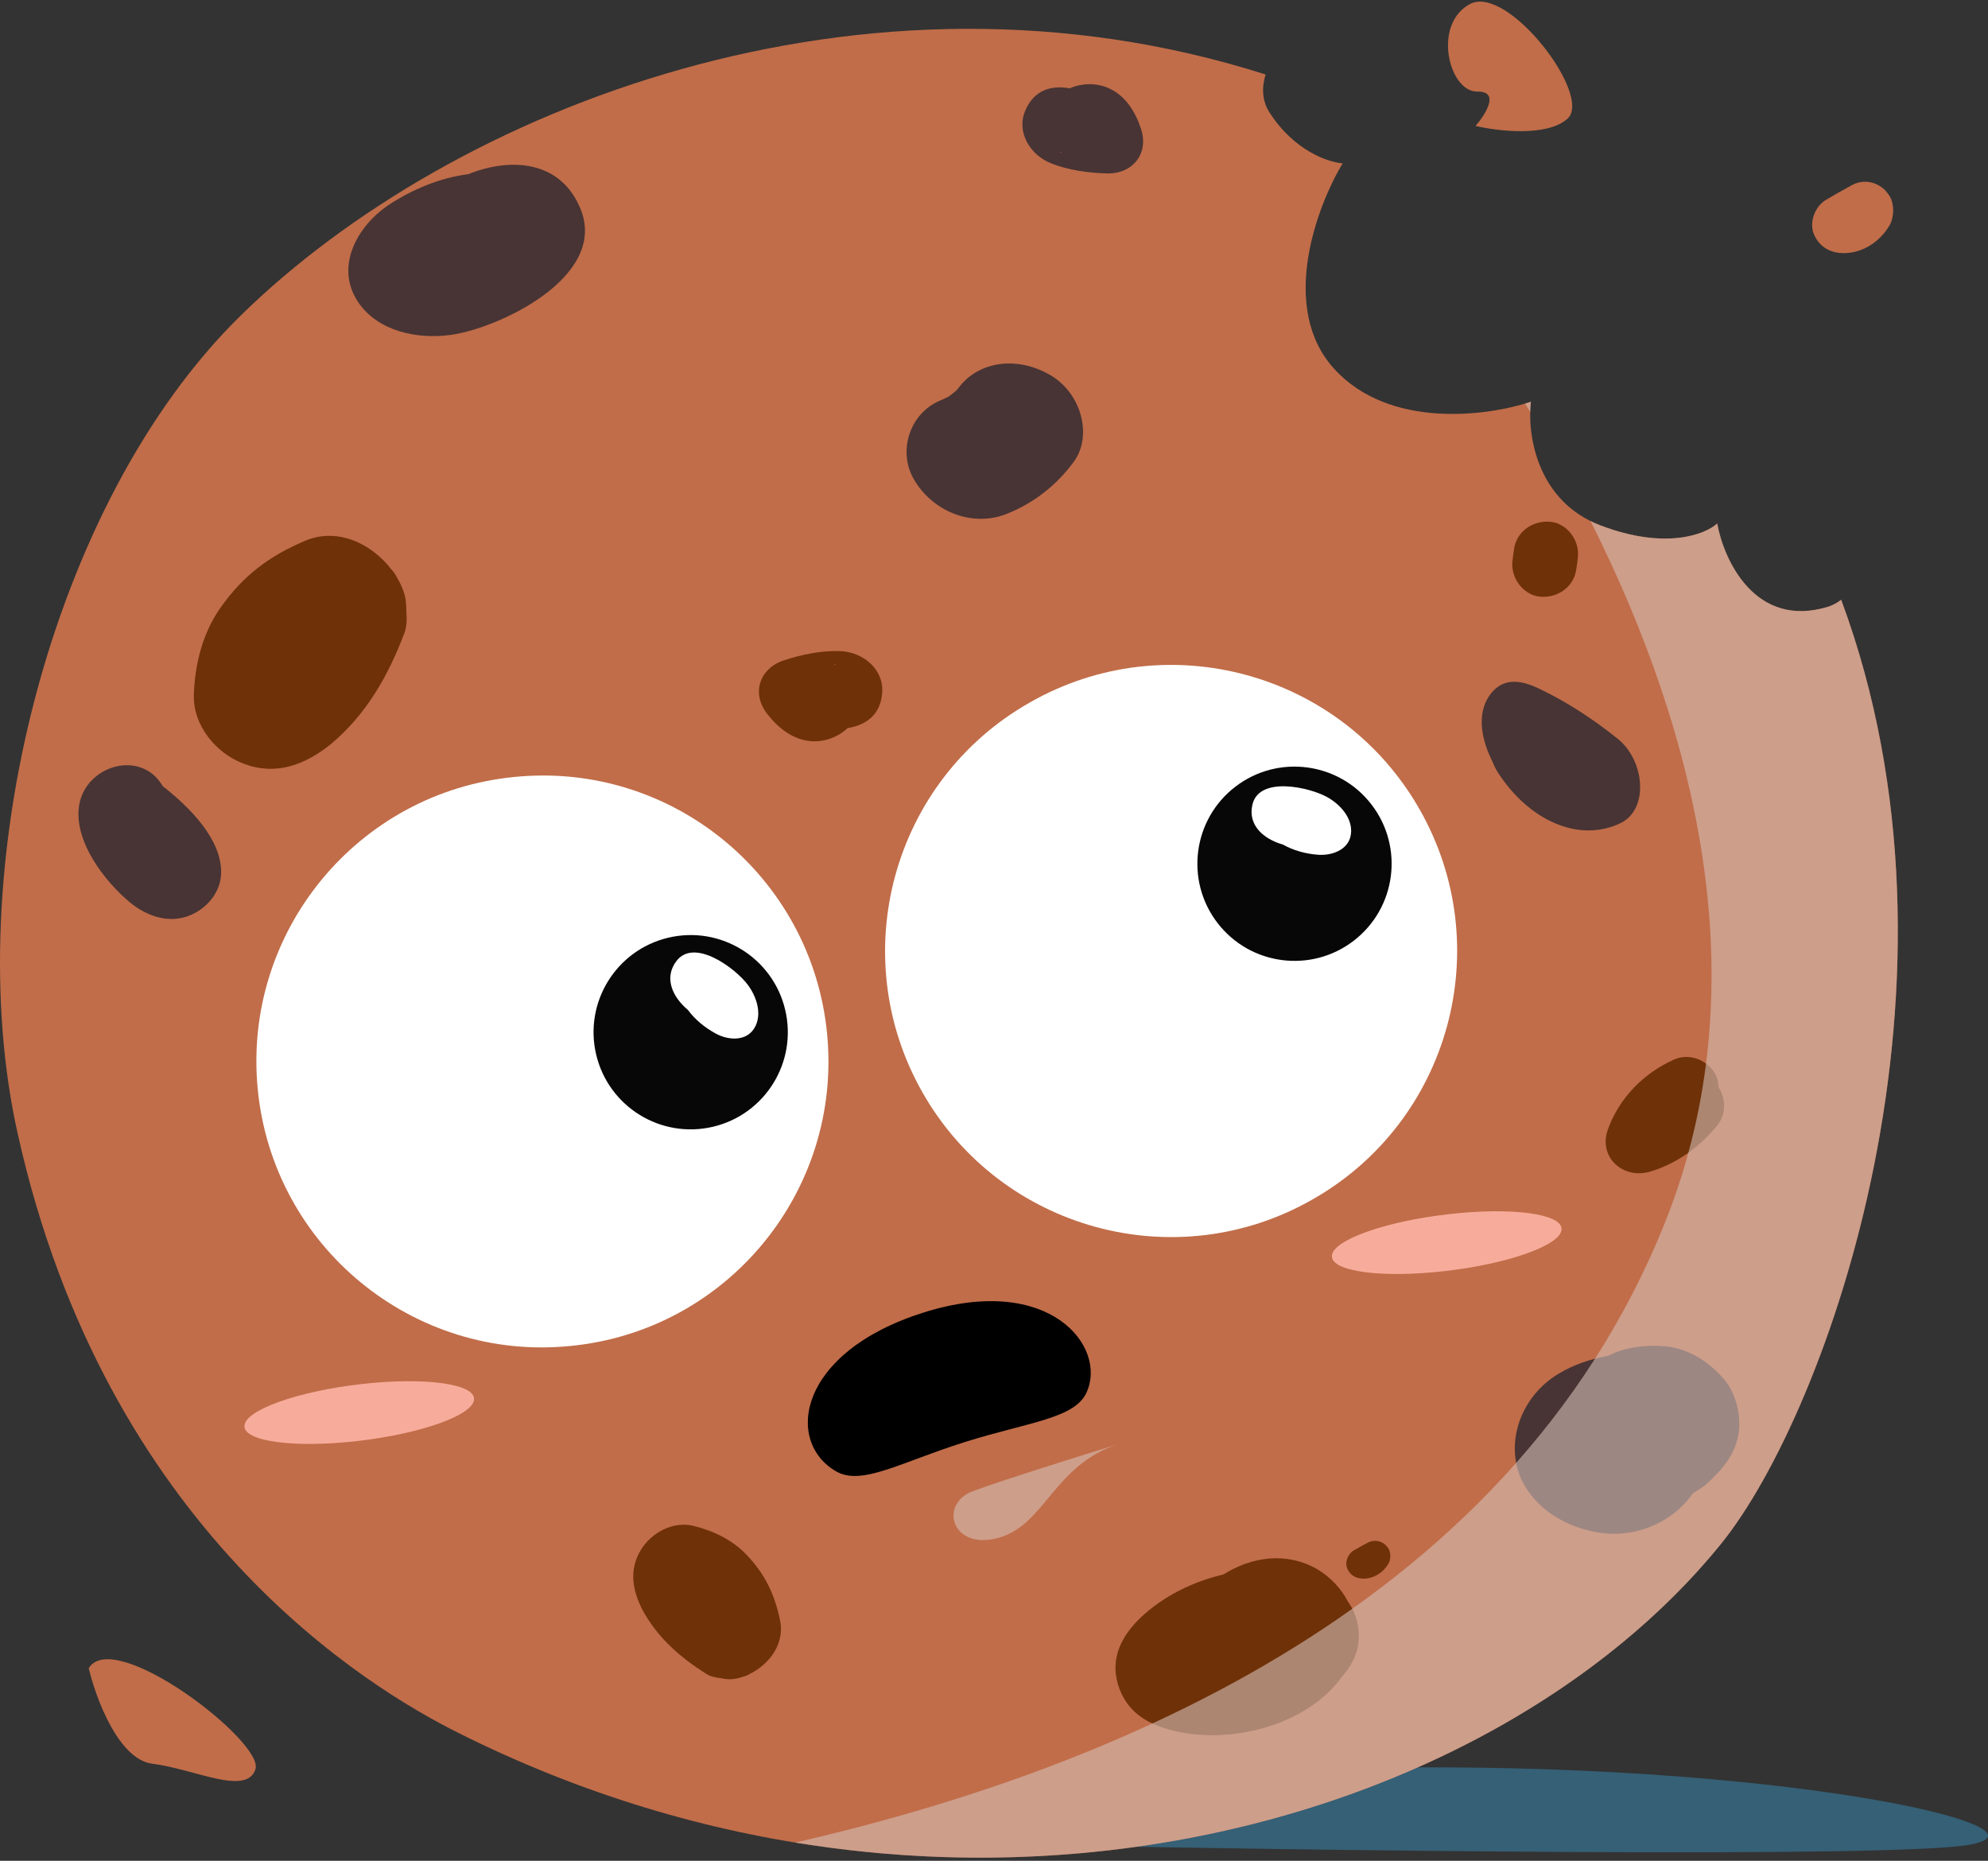 <svg viewBox="0 0 234 219" fill="none" xmlns="http://www.w3.org/2000/svg">
<rect x="0" y="0" width="234" height="219" fill="#333333" stroke="none"/>
<path opacity="0.4" d="M231.902 217.099C223.103 218.731 153.585 217.779 119.925 217.099C104.928 216.822 112.426 208.942 160.916 208.067C209.406 207.193 242.899 215.06 231.902 217.099Z" fill="#39A2DB"/>
<path fill-rule="evenodd" clip-rule="evenodd" d="M148.964 8.767C148.504 10.314 148.547 11.846 149.415 13.211C152.303 17.752 156.367 19.11 158.039 19.222C154.991 24.287 150.521 36.212 157.022 43.388C163.523 50.563 175.181 48.972 180.198 47.28C179.755 50.923 180.775 58.936 188.399 61.839C196.024 64.742 200.728 62.896 202.127 61.61C202.916 65.967 206.633 74.027 215.185 71.408C215.691 71.252 216.203 70.976 216.72 70.59C233.326 115.321 215.194 166.111 202.565 181.716C175.354 215.276 112.175 233.09 53.97 203.955C43.36 198.662 12.468 180.102 2.086 133.436C-4.819 102.608 5.792 59.169 28.383 37.088C53.275 12.734 101.573 -6.342 148.964 8.767Z" fill="#C16D49"/>
<path d="M98.418 173.17C92.362 169.681 93.864 159.145 108.735 154.465C123.605 149.786 130.369 158.532 127.888 163.896C126.473 166.969 121.092 167.349 113.537 169.726C105.982 172.104 101.433 174.905 98.418 173.17Z" fill="black"/>
<path d="M163.644 183.007C163.619 182.728 163.57 182.449 163.397 182.207L163.347 182.128L163.224 181.982L163.15 181.888L163.002 181.755C162.433 181.302 161.668 181.194 160.976 181.569C160.432 181.861 159.889 182.155 159.37 182.461C158.703 182.822 158.308 183.741 158.53 184.474C158.802 185.262 159.444 185.715 160.259 185.781C161.544 185.887 162.779 185.141 163.421 184.047C163.57 183.807 163.619 183.528 163.644 183.247V183.14V183.007" fill="#6F3108"/>
<path d="M202.051 126.742C201.276 124.876 198.975 123.849 197.074 124.689C193.498 126.274 190.622 129.183 189.272 132.889C188.072 136.183 191.048 138.836 194.224 137.888C197.375 136.955 200.101 134.967 202.151 132.421C203.177 131.141 203.152 129.315 202.301 127.995C202.276 127.567 202.226 127.155 202.051 126.742Z" fill="#6F3108"/>
<path d="M41.239 81.005L41.092 81.072L41.239 81.005ZM47.569 74.58C47.885 73.843 47.904 72.843 47.829 71.952C47.832 71.158 47.779 70.389 47.513 69.649C47.328 69.072 47.027 68.481 46.667 67.85L46.515 67.589C46.357 67.329 46.143 67.096 45.934 66.86L45.67 66.516C45.508 66.325 45.266 66.104 45.051 65.871C42.705 63.559 39.294 62.256 35.997 63.612C31.708 65.415 28.626 67.731 25.96 71.511C23.838 74.517 22.949 78.156 22.817 81.718C22.681 85.348 25.416 88.674 28.716 89.894C32.465 91.309 35.873 90.035 38.9 87.612C43.089 84.136 45.705 79.519 47.569 74.58" fill="#6F3108"/>
<path d="M79.683 191.917L79.658 191.81L79.683 191.917ZM83.102 196.98C83.547 197.288 84.204 197.434 84.801 197.503C85.325 197.611 85.838 197.678 86.36 197.6C86.765 197.554 87.193 197.433 87.656 197.278L87.848 197.211C88.039 197.141 88.221 197.029 88.403 196.922L88.664 196.792C88.811 196.71 88.988 196.578 89.17 196.467C90.997 195.215 92.296 193.121 91.828 190.749C91.193 187.658 90.064 185.301 87.915 183.025C86.207 181.214 83.923 180.139 81.591 179.577C79.216 179.003 76.67 180.378 75.439 182.409C74.022 184.712 74.422 187.148 75.629 189.482C77.38 192.729 80.087 195.083 83.102 196.98" fill="#6F3108"/>
<path d="M124.976 17.928L125.001 17.941C124.431 18.047 124.828 17.874 124.976 17.928ZM134.315 15.196C133.646 13.128 132.432 11.168 130.351 10.314C128.94 9.742 127.305 9.781 125.917 10.396C123.787 10.009 121.731 10.554 120.691 12.994C119.576 15.568 121.286 18.263 123.713 19.221C125.744 20.034 128.122 20.356 130.302 20.408C133.274 20.502 135.256 18.114 134.315 15.196" fill="#483434"/>
<path d="M98.156 78.272L98.129 78.269C98.631 77.979 98.315 78.274 98.156 78.272ZM90.255 83.95C91.573 85.679 93.368 87.124 95.614 87.239C97.136 87.31 98.665 86.73 99.77 85.69C101.907 85.347 103.666 84.151 103.837 81.504C104.034 78.706 101.527 76.731 98.919 76.633C96.733 76.541 94.383 77.027 92.31 77.702C89.475 78.6 88.398 81.51 90.255 83.95" fill="#6F3108"/>
<path d="M55.113 20.5C51.828 20.917 48.496 22.281 45.64 24.195C42.164 26.557 39.356 31.28 42.117 35.5C44.497 39.083 49.258 39.943 53.066 39.414C58.588 38.666 71.441 32.695 68.395 24.75C66.11 18.866 60.159 18.474 55.113 20.5" fill="#483434"/>
<path d="M26.027 102.808C26.145 98.835 22.395 95.062 19.152 92.519C16.614 88.143 10.153 90.062 9.329 94.687C8.58 98.905 12.31 103.741 15.349 106.251C17.173 107.718 19.518 108.611 21.83 107.917C24.066 107.237 25.964 105.213 26.027 102.808" fill="#483434"/>
<path d="M190.382 86.923C187.461 84.574 184.417 82.612 181.234 81.082C179.152 80.077 177.078 79.667 175.513 81.591C173.852 83.677 174.237 86.616 175.509 89.305L175.553 89.374C175.742 89.822 175.936 90.291 176.212 90.762C179.888 96.574 185.866 99.256 190.779 96.86C194.138 95.196 193.587 89.439 190.382 86.923" fill="#483434"/>
<path d="M158.644 188.465C157.854 186.932 156.569 185.583 154.988 184.645C151.382 182.614 147.332 183.213 144.022 185.293C140.367 186.153 136.909 187.87 134.241 190.394C132.068 192.497 130.685 195.046 131.574 198.193C132.513 201.288 134.735 202.797 137.798 203.604C144.615 205.422 153.753 203.159 157.952 197.337C158.94 196.245 159.681 194.867 159.879 193.46C160.126 191.564 159.632 189.872 158.644 188.465Z" fill="#6F3108"/>
<path d="M195.876 158.438C193.783 158.274 191.231 158.531 189.334 159.559C187.109 159.98 185.343 160.558 183.445 161.68C179.062 164.314 177.1 169.682 179.062 174.086C180.698 177.591 184.362 179.839 188.483 180.418C192.867 180.996 197.054 178.969 199.279 175.727C199.737 175.47 200.195 175.178 200.718 174.793C202.681 172.994 204.186 171.352 204.644 168.718C204.971 166.498 204.317 163.706 202.616 161.972C200.915 160.138 198.624 158.66 195.876 158.438Z" fill="#483434"/>
<path d="M112.776 45.72L112.624 45.905C112.312 46.168 112 46.431 111.704 46.649C111.379 46.803 111.083 46.971 110.73 47.112C107.088 48.567 105.508 53.211 107.73 56.681C110.016 60.334 114.578 62.038 118.458 60.49C121.776 59.188 124.445 57.014 126.421 54.304C128.608 51.285 127.296 46.244 123.587 44.123C119.721 41.877 115.135 42.474 112.776 45.72" fill="#483434"/>
<path d="M182.477 61.41C180.443 61.222 178.485 62.542 178.209 64.649C178.134 65.091 178.083 65.515 178.033 65.957C177.757 67.915 179.238 70.036 181.272 70.222C183.331 70.408 185.264 69.09 185.54 66.984C185.615 66.542 185.665 66.115 185.716 65.675C185.992 63.715 184.536 61.596 182.477 61.41Z" fill="#6F3108"/>
<path d="M183.801 144.704C183.691 146.554 177.545 148.744 170.055 149.599C162.589 150.452 156.64 149.641 156.775 147.793C156.884 145.941 163.055 143.749 170.521 142.897C177.987 142.045 183.935 142.855 183.801 144.704Z" fill="#F7AC9B"/>
<path d="M55.8 164.704C55.691 166.554 49.545 168.744 42.055 169.599C34.589 170.452 28.64 169.641 28.775 167.793C28.884 165.941 35.055 163.749 42.521 162.897C49.987 162.045 55.935 162.855 55.8 164.704Z" fill="#F7AC9B"/>
<path d="M67.121 158.411C85.623 156.624 99.164 140.144 97.352 121.642C95.545 103.138 79.057 89.592 60.569 91.44C42.073 93.225 28.533 109.706 30.339 128.21C32.152 146.712 48.64 160.257 67.121 158.411Z" fill="white"/>
<circle cx="81.298" cy="121.483" r="11.432" transform="rotate(-103.379 81.298 121.483)" fill="#070707"/>
<path d="M80.973 118.863C81.817 120.009 82.993 120.967 84.268 121.653C85.823 122.489 88.061 122.597 88.942 120.726C89.689 119.135 88.987 117.185 87.995 115.87C86.559 113.969 81.762 110.364 79.643 113.076C78.079 115.097 79.195 117.376 80.973 118.863" fill="white"/>
<path d="M154.51 141.154C170.67 131.968 176.3 111.394 167.09 95.245C157.884 79.093 137.302 73.461 121.181 82.697C105.026 91.88 99.396 112.454 108.602 128.606C117.812 144.755 138.394 150.387 154.51 141.154Z" fill="white"/>
<circle cx="152.371" cy="101.656" r="11.432" transform="rotate(-127.482 152.371 101.656)" fill="#070707"/>
<path d="M151.004 99.397C152.242 100.098 153.707 100.493 155.151 100.598C156.912 100.727 158.999 99.911 159.039 97.844C159.071 96.086 157.635 94.593 156.192 93.798C154.105 92.649 148.254 91.317 147.427 94.658C146.824 97.141 148.773 98.766 151.004 99.397" fill="white"/>
<path d="M17.942 207.579C13.953 207.081 11.281 199.876 10.444 196.336C13.415 191.429 31.114 205.015 30.071 208.215C29.028 211.415 22.928 208.202 17.942 207.579Z" fill="#C16D49"/>
<path d="M173.897 10.778C176.582 10.732 174.871 13.453 173.68 14.82C176.281 15.437 182.088 16.131 184.504 13.972C187.523 11.274 177.454 -1.904 173.015 0.48C168.575 2.863 170.541 10.836 173.897 10.778Z" fill="#C16D49"/>
<path d="M222.833 24.536C222.787 24.009 222.696 23.482 222.378 23.025L222.287 22.875L222.059 22.6L221.923 22.423L221.65 22.171C220.604 21.318 219.193 21.113 217.92 21.822C216.919 22.372 215.918 22.927 214.962 23.505C213.734 24.186 213.006 25.921 213.415 27.305C213.916 28.793 215.099 29.646 216.6 29.772C218.966 29.973 221.24 28.564 222.423 26.499C222.696 26.046 222.787 25.52 222.833 24.988V24.787V24.536" fill="#C16D49"/>
<g style="mix-blend-mode:multiply">
<path d="M179.516 47.496C179.716 47.823 179.915 48.151 180.114 48.48C180.124 48.043 180.154 47.64 180.198 47.28C179.982 47.352 179.755 47.425 179.516 47.496Z" fill="#D5BEB5" fill-opacity="0.6"/>
<path d="M187.221 61.326C187.595 61.511 187.988 61.682 188.399 61.839C196.024 64.742 200.728 62.896 202.127 61.61C202.916 65.967 206.633 74.027 215.185 71.408C215.691 71.252 216.203 70.976 216.72 70.59C233.326 115.321 215.194 166.111 202.565 181.716C181.486 207.713 138.822 224.262 93.607 216.856C127.49 209.05 177.375 190.736 196.077 143.636C206.899 116.379 200.098 86.98 187.221 61.326Z" fill="#D5BEB5" fill-opacity="0.6"/>
</g>
<g style="mix-blend-mode:multiply">
<path d="M114.5 175.5C117.7 174.3 127.167 171.333 131.5 170C124 172.5 123 179.5 117.5 181C112 182.5 110.5 177 114.5 175.5Z" fill="#D5BEB5" fill-opacity="0.6"/>
</g>
</svg>
